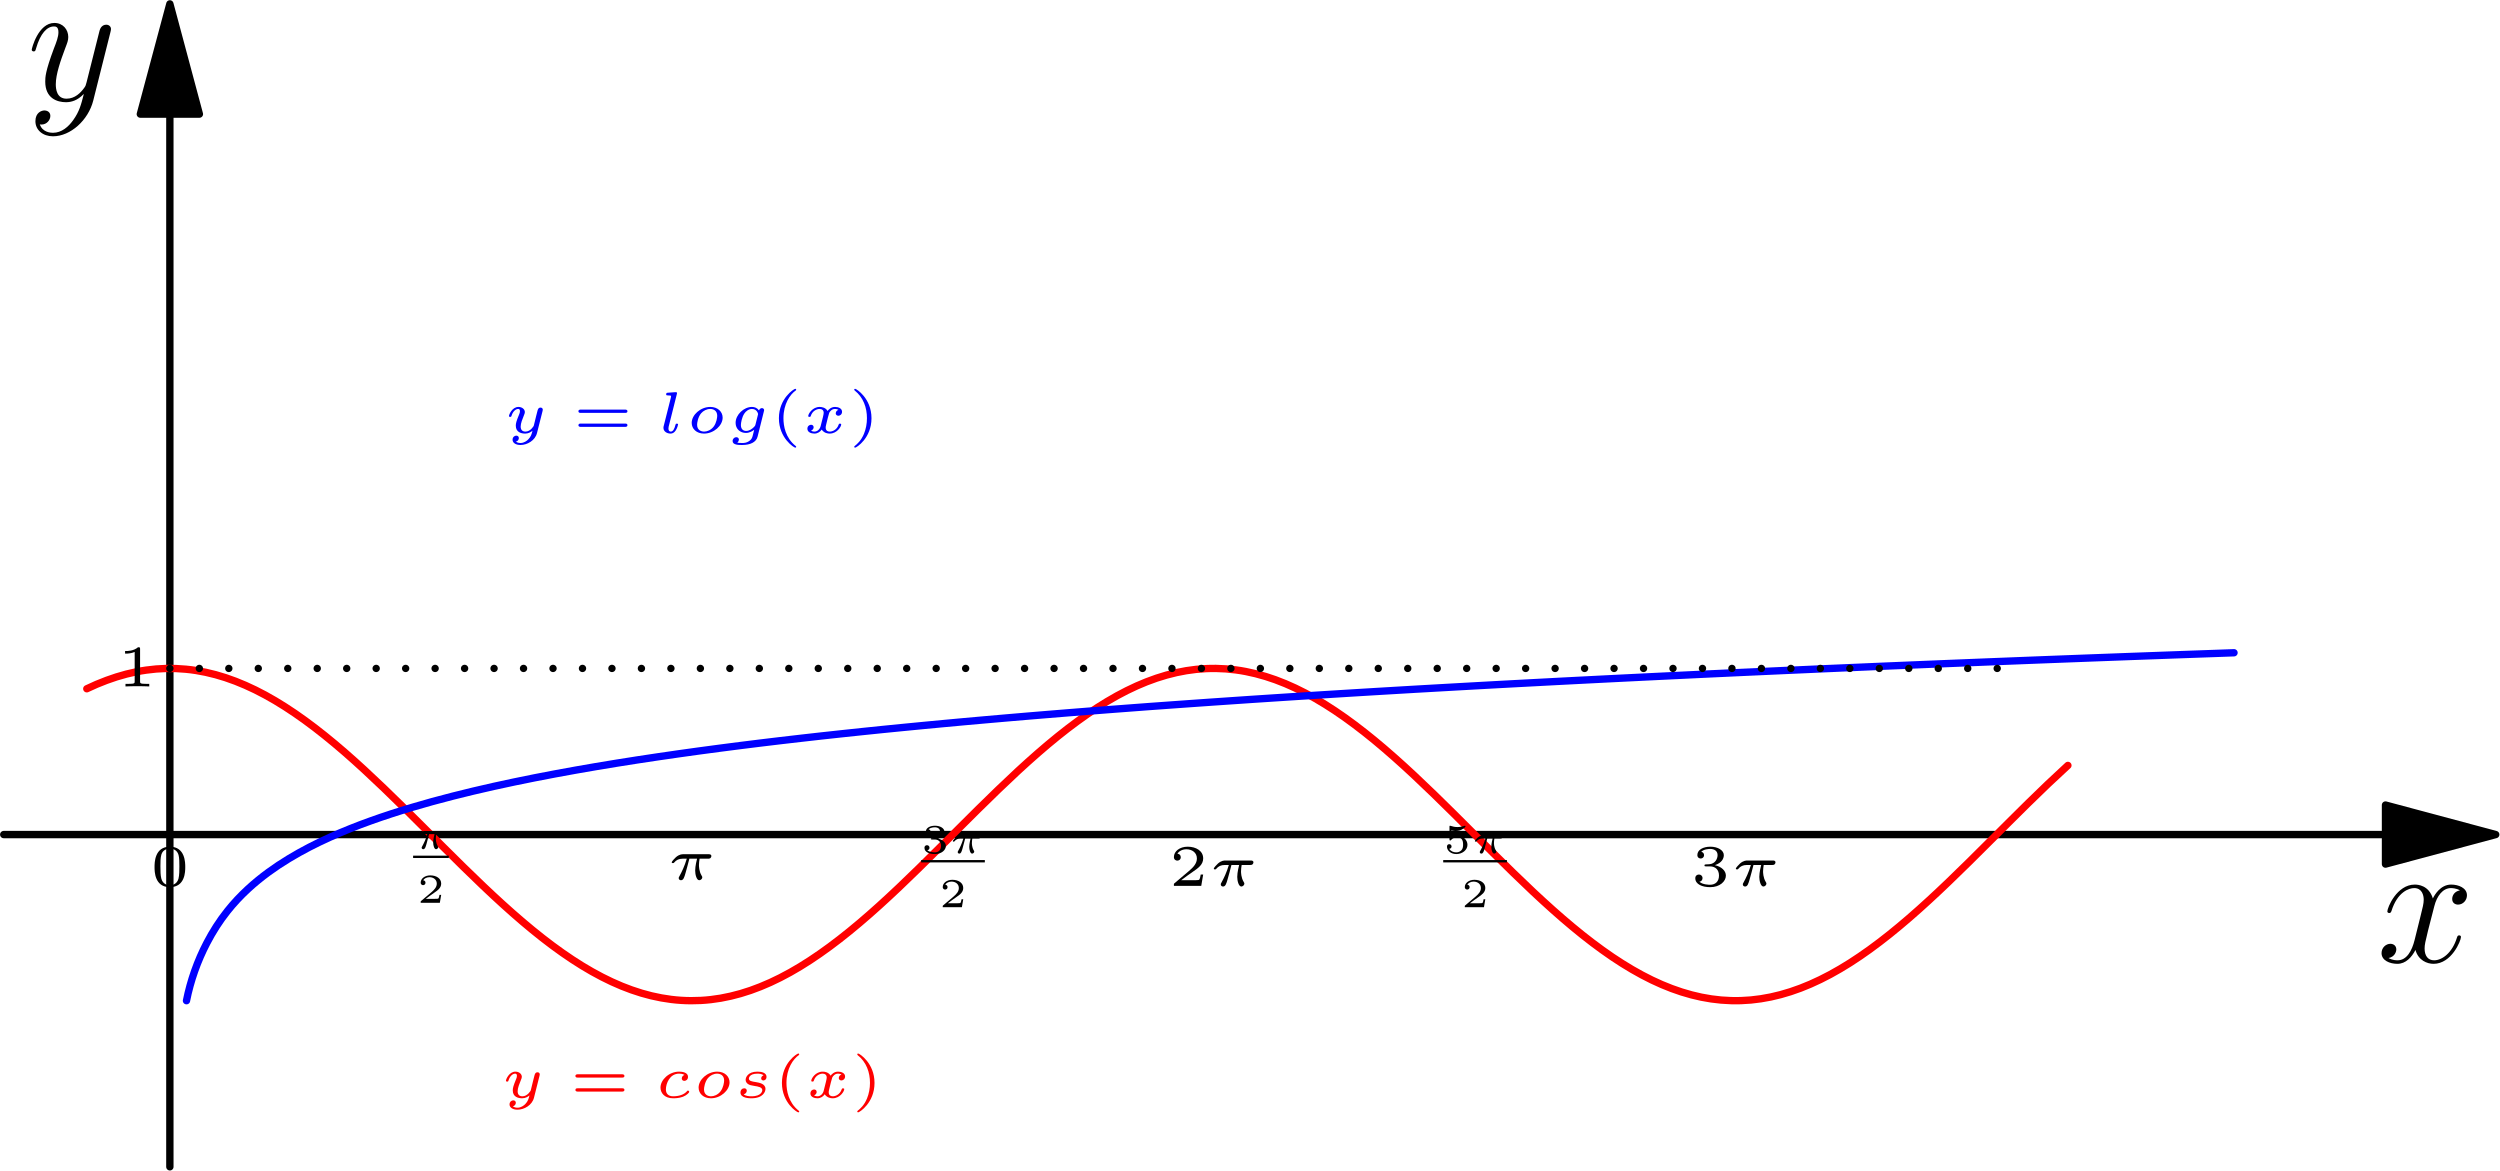 <?xml version='1.0' encoding='UTF-8'?>
<!-- This file was generated by dvisvgm 2.6.3 -->
<svg version='1.1' xmlns='http://www.w3.org/2000/svg' xmlns:xlink='http://www.w3.org/1999/xlink' width='170.065pt' height='79.631pt' viewBox='56.409 53.858 170.065 79.631'>
<defs>
<path id='g2-40' d='M1.235 -2.033C1.235 -2.036 1.243 -2.047 1.243 -2.061C1.243 -2.072 1.238 -2.1 1.196 -2.1C1.14 -2.1 0.42 -1.652 0.42 -0.7C0.42 0.249 1.14 0.7 1.196 0.7C1.238 0.7 1.243 0.672 1.243 0.661C1.243 0.641 1.232 0.633 1.221 0.624C0.725 0.23 0.636 -0.339 0.636 -0.7C0.636 -1.386 0.952 -1.837 1.235 -2.033Z'/>
<path id='g2-41' d='M1.095 -0.7C1.095 -1.649 0.375 -2.1 0.319 -2.1C0.274 -2.1 0.274 -2.066 0.274 -2.061C0.274 -2.058 0.274 -2.041 0.291 -2.024C0.711 -1.691 0.879 -1.204 0.879 -0.7C0.879 -0.448 0.832 -0.185 0.736 0.045C0.602 0.364 0.426 0.518 0.288 0.63C0.28 0.636 0.274 0.65 0.274 0.661C0.274 0.666 0.274 0.7 0.319 0.7C0.375 0.7 1.095 0.252 1.095 -0.7Z'/>
<path id='g2-48' d='M1.683 -0.896C1.683 -1.098 1.683 -1.865 0.952 -1.865S0.221 -1.098 0.221 -0.896C0.221 -0.692 0.221 0.062 0.952 0.062S1.683 -0.692 1.683 -0.896ZM0.952 -0.031C0.848 -0.031 0.613 -0.067 0.543 -0.35C0.504 -0.501 0.501 -0.7 0.501 -0.93C0.501 -1.137 0.501 -1.33 0.546 -1.49C0.616 -1.725 0.832 -1.772 0.952 -1.772C1.159 -1.772 1.308 -1.666 1.364 -1.47C1.403 -1.327 1.403 -1.095 1.403 -0.93C1.403 -0.739 1.403 -0.512 1.361 -0.344C1.288 -0.073 1.064 -0.031 0.952 -0.031Z'/>
<path id='g2-49' d='M1.114 -1.781C1.114 -1.865 1.106 -1.865 1.014 -1.865C0.815 -1.686 0.504 -1.686 0.448 -1.686H0.4V-1.562H0.448C0.512 -1.562 0.694 -1.571 0.857 -1.641V-0.241C0.857 -0.154 0.857 -0.123 0.56 -0.123H0.42V0C0.574 -0.011 0.823 -0.011 0.986 -0.011S1.397 -0.011 1.551 0V-0.123H1.411C1.114 -0.123 1.114 -0.154 1.114 -0.241V-1.781Z'/>
<path id='g2-50' d='M1.649 -0.54H1.532C1.523 -0.487 1.495 -0.314 1.45 -0.286C1.428 -0.269 1.193 -0.269 1.151 -0.269H0.602C0.787 -0.406 0.994 -0.563 1.162 -0.675C1.414 -0.848 1.649 -1.011 1.649 -1.308C1.649 -1.666 1.31 -1.865 0.91 -1.865C0.532 -1.865 0.255 -1.646 0.255 -1.372C0.255 -1.226 0.378 -1.201 0.417 -1.201C0.493 -1.201 0.582 -1.252 0.582 -1.366C0.582 -1.467 0.51 -1.523 0.423 -1.532C0.501 -1.658 0.664 -1.742 0.851 -1.742C1.123 -1.742 1.35 -1.579 1.35 -1.305C1.35 -1.07 1.187 -0.89 0.972 -0.708L0.288 -0.129C0.26 -0.104 0.258 -0.104 0.255 -0.084V0H1.557L1.649 -0.54Z'/>
<path id='g2-51' d='M0.924 -0.927C1.182 -0.927 1.352 -0.767 1.352 -0.49C1.352 -0.204 1.176 -0.053 0.927 -0.053C0.896 -0.053 0.563 -0.053 0.42 -0.199C0.535 -0.216 0.568 -0.302 0.568 -0.37C0.568 -0.473 0.49 -0.54 0.398 -0.54C0.308 -0.54 0.224 -0.482 0.224 -0.364C0.224 -0.073 0.554 0.062 0.935 0.062C1.394 0.062 1.68 -0.216 1.68 -0.487C1.68 -0.717 1.476 -0.913 1.156 -0.986C1.492 -1.095 1.582 -1.308 1.582 -1.464C1.582 -1.694 1.296 -1.865 0.944 -1.865C0.599 -1.865 0.322 -1.719 0.322 -1.467C0.322 -1.336 0.428 -1.302 0.482 -1.302C0.563 -1.302 0.641 -1.361 0.641 -1.462C0.641 -1.526 0.608 -1.604 0.507 -1.621C0.627 -1.75 0.876 -1.758 0.935 -1.758C1.14 -1.758 1.285 -1.655 1.285 -1.464C1.285 -1.302 1.179 -1.047 0.885 -1.03C0.806 -1.028 0.795 -1.025 0.722 -1.022C0.692 -1.019 0.661 -1.016 0.661 -0.974C0.661 -0.927 0.689 -0.927 0.739 -0.927H0.924Z'/>
<path id='g2-53' d='M0.549 -1.543C0.697 -1.506 0.823 -1.506 0.854 -1.506C1.044 -1.506 1.184 -1.562 1.257 -1.602C1.324 -1.635 1.515 -1.756 1.515 -1.817C1.515 -1.859 1.484 -1.865 1.476 -1.865C1.47 -1.865 1.464 -1.865 1.434 -1.851C1.327 -1.814 1.154 -1.775 0.969 -1.775C0.809 -1.775 0.655 -1.803 0.507 -1.854C0.476 -1.865 0.47 -1.865 0.465 -1.865C0.426 -1.865 0.426 -1.831 0.426 -1.786V-0.946C0.426 -0.899 0.426 -0.862 0.479 -0.862C0.51 -0.862 0.512 -0.868 0.538 -0.899C0.644 -1.022 0.792 -1.084 0.983 -1.084C1.145 -1.084 1.235 -0.988 1.274 -0.93C1.338 -0.834 1.352 -0.708 1.352 -0.574C1.352 -0.456 1.341 -0.3 1.232 -0.19C1.106 -0.062 0.946 -0.053 0.885 -0.053C0.703 -0.053 0.498 -0.132 0.412 -0.297C0.529 -0.305 0.568 -0.389 0.568 -0.454C0.568 -0.543 0.501 -0.61 0.412 -0.61C0.35 -0.61 0.255 -0.574 0.255 -0.445C0.255 -0.171 0.524 0.062 0.89 0.062C1.308 0.062 1.649 -0.218 1.649 -0.566C1.649 -0.882 1.378 -1.176 0.988 -1.176C0.812 -1.176 0.669 -1.131 0.549 -1.039V-1.543Z'/>
<path id='g2-61' d='M2.495 -0.955C2.534 -0.955 2.604 -0.955 2.604 -1.033S2.523 -1.112 2.481 -1.112H0.395C0.353 -1.112 0.272 -1.112 0.272 -1.033S0.344 -0.955 0.381 -0.955H2.495ZM2.481 -0.288C2.523 -0.288 2.604 -0.288 2.604 -0.367S2.534 -0.445 2.495 -0.445H0.381C0.342 -0.445 0.272 -0.445 0.272 -0.367S0.353 -0.288 0.395 -0.288H2.481Z'/>
<path id='g4-120' d='M5.667 -4.878C5.284 -4.806 5.141 -4.519 5.141 -4.292C5.141 -4.005 5.368 -3.909 5.535 -3.909C5.894 -3.909 6.145 -4.22 6.145 -4.543C6.145 -5.045 5.571 -5.272 5.069 -5.272C4.34 -5.272 3.933 -4.555 3.826 -4.328C3.551 -5.224 2.809 -5.272 2.594 -5.272C1.375 -5.272 0.729 -3.706 0.729 -3.443C0.729 -3.395 0.777 -3.335 0.861 -3.335C0.956 -3.335 0.98 -3.407 1.004 -3.455C1.411 -4.782 2.212 -5.033 2.558 -5.033C3.096 -5.033 3.204 -4.531 3.204 -4.244C3.204 -3.981 3.132 -3.706 2.989 -3.132L2.582 -1.494C2.403 -0.777 2.056 -0.12 1.423 -0.12C1.363 -0.12 1.064 -0.12 0.813 -0.275C1.243 -0.359 1.339 -0.717 1.339 -0.861C1.339 -1.1 1.16 -1.243 0.933 -1.243C0.646 -1.243 0.335 -0.992 0.335 -0.61C0.335 -0.108 0.897 0.12 1.411 0.12C1.985 0.12 2.391 -0.335 2.642 -0.825C2.833 -0.12 3.431 0.12 3.873 0.12C5.093 0.12 5.738 -1.447 5.738 -1.71C5.738 -1.769 5.691 -1.817 5.619 -1.817C5.511 -1.817 5.499 -1.757 5.464 -1.662C5.141 -0.61 4.447 -0.12 3.909 -0.12C3.491 -0.12 3.264 -0.43 3.264 -0.921C3.264 -1.184 3.312 -1.375 3.503 -2.164L3.921 -3.79C4.101 -4.507 4.507 -5.033 5.057 -5.033C5.081 -5.033 5.416 -5.033 5.667 -4.878Z'/>
<path id='g4-121' d='M3.144 1.339C2.821 1.793 2.355 2.2 1.769 2.2C1.626 2.2 1.052 2.176 0.873 1.626C0.909 1.638 0.968 1.638 0.992 1.638C1.351 1.638 1.59 1.327 1.59 1.052S1.363 0.681 1.184 0.681C0.992 0.681 0.574 0.825 0.574 1.411C0.574 2.02 1.088 2.439 1.769 2.439C2.965 2.439 4.172 1.339 4.507 0.012L5.679 -4.651C5.691 -4.71 5.715 -4.782 5.715 -4.854C5.715 -5.033 5.571 -5.153 5.392 -5.153C5.284 -5.153 5.033 -5.105 4.937 -4.746L4.053 -1.231C3.993 -1.016 3.993 -0.992 3.897 -0.861C3.658 -0.526 3.264 -0.12 2.69 -0.12C2.02 -0.12 1.961 -0.777 1.961 -1.1C1.961 -1.781 2.283 -2.702 2.606 -3.563C2.738 -3.909 2.809 -4.077 2.809 -4.316C2.809 -4.818 2.451 -5.272 1.865 -5.272C0.765 -5.272 0.323 -3.539 0.323 -3.443C0.323 -3.395 0.371 -3.335 0.454 -3.335C0.562 -3.335 0.574 -3.383 0.622 -3.551C0.909 -4.555 1.363 -5.033 1.829 -5.033C1.937 -5.033 2.14 -5.033 2.14 -4.639C2.14 -4.328 2.008 -3.981 1.829 -3.527C1.243 -1.961 1.243 -1.566 1.243 -1.279C1.243 -0.143 2.056 0.12 2.654 0.12C3.001 0.12 3.431 0.012 3.85 -0.43L3.862 -0.418C3.682 0.287 3.563 0.753 3.144 1.339Z'/>
<use id='g3-40' xlink:href='#g2-40' transform='scale(1.429)'/>
<use id='g3-41' xlink:href='#g2-41' transform='scale(1.429)'/>
<use id='g3-48' xlink:href='#g2-48' transform='scale(1.429)'/>
<use id='g3-49' xlink:href='#g2-49' transform='scale(1.429)'/>
<use id='g3-50' xlink:href='#g2-50' transform='scale(1.429)'/>
<use id='g3-51' xlink:href='#g2-51' transform='scale(1.429)'/>
<use id='g3-61' xlink:href='#g2-61' transform='scale(1.429)'/>
<use id='g1-25' xlink:href='#g0-25' transform='scale(1.429)'/>
<use id='g1-99' xlink:href='#g0-99' transform='scale(1.429)'/>
<use id='g1-103' xlink:href='#g0-103' transform='scale(1.429)'/>
<use id='g1-108' xlink:href='#g0-108' transform='scale(1.429)'/>
<use id='g1-111' xlink:href='#g0-111' transform='scale(1.429)'/>
<use id='g1-115' xlink:href='#g0-115' transform='scale(1.429)'/>
<use id='g1-120' xlink:href='#g0-120' transform='scale(1.429)'/>
<use id='g1-121' xlink:href='#g0-121' transform='scale(1.429)'/>
<path id='g0-25' d='M1.974 -0.994C2.024 -0.994 2.052 -0.994 2.092 -1.022C2.108 -1.039 2.136 -1.078 2.136 -1.117C2.136 -1.207 2.052 -1.207 2.005 -1.207H0.804C0.742 -1.207 0.616 -1.207 0.451 -1.067C0.375 -1 0.249 -0.857 0.249 -0.823C0.249 -0.784 0.288 -0.784 0.305 -0.784C0.344 -0.784 0.344 -0.787 0.367 -0.812C0.462 -0.932 0.596 -0.994 0.767 -0.994H0.966C0.865 -0.644 0.722 -0.353 0.624 -0.176C0.582 -0.104 0.582 -0.098 0.582 -0.07C0.582 -0.006 0.633 0.031 0.689 0.031C0.806 0.031 0.846 -0.098 0.91 -0.325C0.974 -0.543 1.025 -0.745 1.089 -0.994H1.456C1.445 -0.952 1.366 -0.647 1.366 -0.426C1.366 -0.232 1.436 0.031 1.56 0.031C1.627 0.031 1.705 -0.034 1.705 -0.106C1.705 -0.137 1.694 -0.151 1.674 -0.185C1.546 -0.395 1.546 -0.641 1.546 -0.692C1.546 -0.787 1.56 -0.899 1.576 -0.994H1.974Z'/>
<path id='g0-99' d='M1.442 -1.081C1.392 -1.067 1.313 -1.008 1.313 -0.913C1.313 -0.84 1.366 -0.798 1.436 -0.798C1.504 -0.798 1.61 -0.851 1.61 -0.991C1.61 -1.201 1.338 -1.238 1.184 -1.238C0.711 -1.238 0.3 -0.851 0.3 -0.479C0.3 -0.235 0.479 0.031 0.902 0.031C0.955 0.031 1.179 0.031 1.369 -0.042C1.557 -0.115 1.669 -0.244 1.669 -0.274C1.669 -0.297 1.632 -0.339 1.607 -0.339C1.593 -0.339 1.59 -0.336 1.546 -0.291C1.42 -0.148 1.184 -0.064 0.904 -0.064C0.669 -0.064 0.557 -0.196 0.557 -0.389C0.557 -0.675 0.742 -1.142 1.184 -1.142C1.215 -1.142 1.355 -1.142 1.442 -1.081Z'/>
<path id='g0-103' d='M1.764 -1.019C1.778 -1.07 1.778 -1.075 1.778 -1.084C1.778 -1.131 1.742 -1.182 1.674 -1.182C1.618 -1.182 1.557 -1.142 1.534 -1.072C1.442 -1.196 1.322 -1.238 1.198 -1.238C0.815 -1.238 0.42 -0.874 0.42 -0.479C0.42 -0.185 0.644 0 0.91 0C1.089 0 1.24 -0.098 1.305 -0.151C1.299 -0.123 1.249 0.067 1.238 0.115C1.212 0.216 1.193 0.3 1.064 0.389C0.932 0.479 0.809 0.479 0.728 0.479C0.706 0.479 0.501 0.476 0.501 0.459L0.512 0.451C0.563 0.406 0.577 0.344 0.577 0.316C0.577 0.269 0.543 0.202 0.451 0.202C0.361 0.202 0.277 0.28 0.277 0.386C0.277 0.574 0.563 0.574 0.731 0.574C1.114 0.574 1.4 0.445 1.467 0.174L1.764 -1.019ZM1.366 -0.398C1.355 -0.353 1.352 -0.342 1.299 -0.286C1.196 -0.182 1.067 -0.095 0.921 -0.095C0.812 -0.095 0.672 -0.154 0.672 -0.375C0.672 -0.484 0.722 -0.75 0.829 -0.913C0.904 -1.036 1.05 -1.142 1.198 -1.142C1.431 -1.142 1.49 -0.924 1.49 -0.899C1.49 -0.893 1.487 -0.874 1.481 -0.857L1.366 -0.398Z'/>
<path id='g0-108' d='M0.932 -1.837C0.944 -1.876 0.944 -1.882 0.944 -1.896C0.944 -1.943 0.902 -1.943 0.857 -1.94L0.512 -1.915C0.465 -1.912 0.459 -1.91 0.445 -1.898C0.434 -1.884 0.426 -1.851 0.426 -1.834C0.426 -1.786 0.47 -1.786 0.51 -1.786C0.608 -1.786 0.63 -1.778 0.661 -1.767C0.661 -1.744 0.658 -1.714 0.65 -1.68L0.311 -0.336C0.302 -0.305 0.297 -0.28 0.297 -0.241C0.297 -0.073 0.462 0.031 0.636 0.031C0.728 0.031 0.804 -0.011 0.871 -0.104C0.952 -0.218 0.994 -0.386 0.994 -0.403C0.994 -0.442 0.946 -0.442 0.935 -0.442C0.885 -0.442 0.882 -0.426 0.868 -0.381C0.823 -0.199 0.756 -0.064 0.647 -0.064C0.568 -0.064 0.535 -0.126 0.535 -0.213C0.535 -0.244 0.538 -0.274 0.546 -0.302L0.932 -1.837Z'/>
<path id='g0-111' d='M1.77 -0.728C1.77 -1.008 1.54 -1.238 1.182 -1.238C0.714 -1.238 0.297 -0.857 0.297 -0.479C0.297 -0.193 0.529 0.031 0.885 0.031C1.352 0.031 1.77 -0.353 1.77 -0.728ZM0.89 -0.064C0.753 -0.064 0.554 -0.129 0.554 -0.392C0.554 -0.476 0.591 -0.75 0.745 -0.935C0.851 -1.058 1.016 -1.142 1.176 -1.142C1.33 -1.142 1.512 -1.064 1.512 -0.815C1.512 -0.736 1.478 -0.476 1.341 -0.3C1.212 -0.132 1.028 -0.064 0.89 -0.064Z'/>
<path id='g0-115' d='M1.42 -1.058C1.322 -1.03 1.308 -0.946 1.308 -0.918C1.308 -0.848 1.366 -0.818 1.414 -0.818C1.448 -0.818 1.562 -0.843 1.562 -0.991C1.562 -1.179 1.341 -1.238 1.131 -1.238C0.658 -1.238 0.568 -0.949 0.568 -0.848S0.627 -0.689 0.678 -0.65C0.756 -0.594 0.84 -0.582 0.988 -0.557C1.165 -0.529 1.361 -0.498 1.361 -0.356C1.361 -0.353 1.361 -0.064 0.846 -0.064C0.739 -0.064 0.566 -0.073 0.476 -0.16C0.577 -0.182 0.622 -0.263 0.622 -0.33C0.622 -0.409 0.563 -0.445 0.501 -0.445C0.406 -0.445 0.322 -0.37 0.322 -0.244C0.322 0.031 0.759 0.031 0.84 0.031C1.414 0.031 1.512 -0.3 1.512 -0.414C1.512 -0.666 1.204 -0.714 1.058 -0.739C0.86 -0.77 0.722 -0.792 0.722 -0.907C0.722 -0.91 0.722 -1.142 1.126 -1.142C1.198 -1.142 1.347 -1.137 1.42 -1.058Z'/>
<path id='g0-120' d='M1.739 -1.098C1.61 -1.058 1.61 -0.935 1.61 -0.932C1.61 -0.885 1.644 -0.818 1.736 -0.818C1.814 -0.818 1.91 -0.885 1.91 -1.008C1.91 -1.173 1.725 -1.238 1.576 -1.238C1.394 -1.238 1.277 -1.12 1.221 -1.047C1.128 -1.207 0.949 -1.238 0.848 -1.238C0.498 -1.238 0.3 -0.907 0.3 -0.804C0.3 -0.764 0.344 -0.764 0.358 -0.764C0.384 -0.764 0.406 -0.767 0.417 -0.798C0.501 -1.072 0.731 -1.142 0.837 -1.142C0.93 -1.142 1.036 -1.103 1.036 -0.955C1.036 -0.885 0.986 -0.692 0.89 -0.319C0.848 -0.16 0.72 -0.064 0.599 -0.064C0.58 -0.064 0.498 -0.064 0.431 -0.109C0.557 -0.154 0.557 -0.26 0.557 -0.272C0.557 -0.353 0.496 -0.389 0.434 -0.389C0.364 -0.389 0.26 -0.333 0.26 -0.199C0.26 -0.028 0.451 0.031 0.594 0.031C0.748 0.031 0.874 -0.059 0.941 -0.16C1.053 0.008 1.232 0.031 1.319 0.031C1.672 0.031 1.87 -0.302 1.87 -0.403C1.87 -0.442 1.823 -0.442 1.812 -0.442C1.764 -0.442 1.758 -0.426 1.75 -0.4C1.669 -0.148 1.453 -0.064 1.33 -0.064C1.246 -0.064 1.131 -0.095 1.131 -0.252C1.131 -0.286 1.131 -0.305 1.154 -0.4C1.201 -0.596 1.277 -0.907 1.299 -0.958C1.336 -1.03 1.428 -1.142 1.571 -1.142C1.579 -1.142 1.674 -1.142 1.739 -1.098Z'/>
<path id='g0-121' d='M1.854 -1.044C1.865 -1.086 1.865 -1.106 1.865 -1.109C1.865 -1.17 1.814 -1.207 1.761 -1.207C1.649 -1.207 1.627 -1.109 1.607 -1.033L1.548 -0.801L1.462 -0.451C1.45 -0.414 1.436 -0.356 1.434 -0.339C1.431 -0.328 1.28 -0.064 1.042 -0.064C0.913 -0.064 0.812 -0.126 0.812 -0.305C0.812 -0.459 0.896 -0.664 0.977 -0.865C0.991 -0.899 1.011 -0.944 1.011 -0.991C1.011 -1.128 0.879 -1.238 0.706 -1.238C0.412 -1.238 0.255 -0.879 0.255 -0.804C0.255 -0.764 0.3 -0.764 0.314 -0.764C0.361 -0.764 0.364 -0.778 0.378 -0.82C0.437 -1.014 0.568 -1.142 0.694 -1.142C0.748 -1.142 0.778 -1.112 0.778 -1.036C0.778 -0.98 0.762 -0.941 0.742 -0.89C0.605 -0.557 0.58 -0.456 0.58 -0.344C0.58 -0.034 0.84 0.031 1.028 0.031C1.187 0.031 1.305 -0.048 1.375 -0.106C1.336 0.05 1.305 0.174 1.173 0.308C1.109 0.372 0.977 0.479 0.804 0.479C0.753 0.479 0.65 0.47 0.585 0.412C0.711 0.381 0.725 0.272 0.725 0.244C0.725 0.162 0.661 0.129 0.602 0.129C0.521 0.129 0.426 0.196 0.426 0.325C0.426 0.465 0.568 0.574 0.804 0.574C1.123 0.574 1.501 0.361 1.59 0.003L1.854 -1.044Z'/>
</defs>
<g id='page1'><g>
<g transform='matrix(0.996 0 0 0.996 67.964 110.63)'>
<path d='M 0 -49.206L 0 22.693' fill='none' stroke='#000000' stroke-linecap='round' stroke-linejoin='round' stroke-miterlimit='10.037' stroke-width='0.502'/>
</g></g><g>
<g transform='matrix(0.996 0 0 0.996 67.964 110.63)'>
<path d='M 0 -56.734L -2.017 -49.206L 2.017 -49.206L 0 -56.734Z' fill='#000000'/>
</g></g><g>
<g transform='matrix(0.996 0 0 0.996 67.964 110.63)'>
<path d='M 0 -56.734L -2.017 -49.206L 2.017 -49.206L 0 -56.734Z' fill='none' stroke='#000000' stroke-linecap='round' stroke-linejoin='round' stroke-miterlimit='10.037' stroke-width='0.502'/>
</g></g><use x='58.244' y='60.691' xlink:href='#g4-121'/><g>
<g transform='matrix(0.996 0 0 0.996 67.964 110.63)'>
<path d='M 151.326 0L -11.347 -0' fill='none' stroke='#000000' stroke-linecap='round' stroke-linejoin='round' stroke-miterlimit='10.037' stroke-width='0.502'/>
</g></g><g>
<g transform='matrix(0.996 0 0 0.996 67.964 110.63)'>
<path d='M 158.854 0L 151.326 -2.017L 151.326 2.017L 158.854 0Z' fill='#000000'/>
</g></g><g>
<g transform='matrix(0.996 0 0 0.996 67.964 110.63)'>
<path d='M 158.854 0L 151.326 -2.017L 151.326 2.017L 158.854 0Z' fill='none' stroke='#000000' stroke-linecap='round' stroke-linejoin='round' stroke-miterlimit='10.037' stroke-width='0.502'/>
</g></g><use x='218.081' y='119.304' xlink:href='#g4-120'/>
<g transform='matrix(0.996 0 0 0.996 67.964 110.63)'>
<path d='M -5.673 -9.958C -5.232 -10.171 -4.78 -10.364 -4.32 -10.534C -3.877 -10.699 -3.425 -10.842 -2.967 -10.961C -2.522 -11.076 -2.07 -11.168 -1.614 -11.232C -1.166 -11.296 -0.714 -11.333 -0.261 -11.344C 0.191 -11.354 0.642 -11.337 1.092 -11.294C 1.547 -11.251 1.998 -11.18 2.445 -11.084C 2.902 -10.986 3.354 -10.863 3.798 -10.717C 4.257 -10.566 4.708 -10.392 5.151 -10.197C 5.612 -9.995 6.062 -9.773 6.504 -9.533C 6.965 -9.283 7.416 -9.015 7.857 -8.733C 8.318 -8.439 8.768 -8.13 9.21 -7.809C 9.67 -7.476 10.12 -7.13 10.563 -6.775C 11.022 -6.407 11.473 -6.029 11.917 -5.644C 12.374 -5.247 12.824 -4.842 13.27 -4.432C 13.725 -4.013 14.176 -3.588 14.623 -3.158C 15.077 -2.722 15.527 -2.282 15.976 -1.839C 16.428 -1.393 16.879 -0.944 17.329 -0.494C 17.78 -0.044 18.23 0.407 18.682 0.858C 19.131 1.306 19.582 1.753 20.035 2.198C 20.483 2.637 20.933 3.074 21.388 3.506C 21.834 3.931 22.285 4.351 22.741 4.765C 23.186 5.169 23.637 5.567 24.094 5.956C 24.538 6.334 24.988 6.704 25.447 7.063C 25.89 7.41 26.34 7.746 26.8 8.069C 27.242 8.38 27.693 8.679 28.153 8.961C 28.595 9.232 29.046 9.488 29.506 9.725C 29.948 9.953 30.399 10.163 30.86 10.352C 31.303 10.533 31.754 10.694 32.213 10.831C 32.657 10.964 33.109 11.073 33.566 11.156C 34.013 11.238 34.465 11.294 34.919 11.323C 35.369 11.352 35.821 11.354 36.272 11.329C 36.725 11.305 37.177 11.252 37.625 11.175C 38.081 11.095 38.533 10.99 38.978 10.861C 39.437 10.729 39.888 10.571 40.331 10.393C 40.791 10.209 41.242 10.002 41.684 9.778C 42.145 9.544 42.596 9.292 43.037 9.024C 43.498 8.745 43.948 8.449 44.39 8.141C 44.85 7.821 45.301 7.487 45.743 7.143C 46.202 6.787 46.653 6.419 47.096 6.044C 47.554 5.656 48.005 5.261 48.45 4.858C 48.906 4.446 49.356 4.027 49.803 3.604C 50.257 3.173 50.708 2.737 51.156 2.299C 51.609 1.855 52.059 1.408 52.509 0.96C 52.96 0.51 53.411 0.059 53.862 -0.392C 54.312 -0.841 54.762 -1.291 55.215 -1.738C 55.663 -2.181 56.114 -2.622 56.568 -3.059C 57.015 -3.49 57.465 -3.916 57.921 -4.338C 58.367 -4.749 58.817 -5.155 59.274 -5.554C 59.718 -5.941 60.169 -6.322 60.627 -6.692C 61.07 -7.05 61.521 -7.398 61.98 -7.734C 62.422 -8.058 62.873 -8.37 63.333 -8.667C 63.775 -8.952 64.226 -9.223 64.686 -9.477C 65.128 -9.72 65.579 -9.946 66.039 -10.152C 66.482 -10.35 66.933 -10.528 67.392 -10.683C 67.837 -10.832 68.288 -10.96 68.746 -11.062C 69.192 -11.161 69.644 -11.236 70.099 -11.284C 70.548 -11.331 71 -11.352 71.452 -11.346C 71.904 -11.339 72.356 -11.306 72.805 -11.246C 73.26 -11.186 73.712 -11.098 74.158 -10.987C 74.616 -10.873 75.067 -10.733 75.511 -10.572C 75.971 -10.405 76.422 -10.215 76.864 -10.007C 77.325 -9.79 77.775 -9.552 78.217 -9.299C 78.678 -9.035 79.128 -8.754 79.57 -8.46C 80.03 -8.153 80.481 -7.832 80.923 -7.5C 81.382 -7.155 81.833 -6.799 82.276 -6.434C 82.734 -6.056 83.185 -5.67 83.629 -5.276C 84.086 -4.872 84.537 -4.46 84.982 -4.044C 85.438 -3.618 85.888 -3.188 86.335 -2.754C 86.789 -2.313 87.24 -1.87 87.689 -1.425C 88.141 -0.976 88.591 -0.526 89.042 -0.075C 89.492 0.375 89.943 0.826 90.395 1.275C 90.844 1.721 91.294 2.166 91.748 2.607C 92.195 3.043 92.646 3.475 93.101 3.903C 93.547 4.321 93.997 4.735 94.454 5.142C 94.898 5.539 95.349 5.928 95.807 6.309C 96.25 6.678 96.701 7.038 97.16 7.386C 97.603 7.722 98.053 8.047 98.513 8.359C 98.955 8.657 99.406 8.943 99.866 9.212C 100.308 9.47 100.759 9.712 101.219 9.935C 101.662 10.148 102.113 10.344 102.572 10.516C 103.016 10.683 103.467 10.828 103.925 10.948C 104.371 11.066 104.823 11.159 105.278 11.225C 105.727 11.291 106.179 11.33 106.632 11.342C 107.083 11.355 107.535 11.34 107.985 11.299C 108.439 11.257 108.891 11.188 109.338 11.094C 109.795 10.998 110.246 10.877 110.691 10.732C 111.15 10.584 111.601 10.411 112.044 10.218C 112.504 10.018 112.955 9.797 113.397 9.559C 113.858 9.311 114.308 9.044 114.75 8.764C 115.21 8.471 115.661 8.163 116.103 7.844C 116.563 7.512 117.013 7.167 117.456 6.813C 117.915 6.446 118.365 6.069 118.809 5.685C 119.266 5.289 119.717 4.886 120.162 4.476C 120.618 4.057 121.069 3.633 121.515 3.204C 121.97 2.768 122.42 2.329 122.868 1.887C 123.321 1.44 123.772 0.991 124.221 0.542C 124.673 0.091 125.123 -0.36 125.575 -0.81C 126.024 -1.259 126.475 -1.706 126.928 -2.151C 127.376 -2.591 127.826 -3.028 128.281 -3.461C 128.727 -3.886 129.178 -4.306 129.634 -4.722' fill='none' stroke='#ff0000' stroke-linecap='round' stroke-linejoin='round' stroke-miterlimit='10.037' stroke-width='0.502'/>
</g>
<g transform='matrix(0.996 0 0 0.996 67.964 110.63)'>
<path d='M 1.135 11.347C 1.412 9.968 1.883 8.636 2.533 7.389C 2.931 6.625 3.395 5.897 3.932 5.223C 4.358 4.687 4.827 4.188 5.33 3.723C 5.773 3.314 6.242 2.932 6.729 2.575C 7.18 2.244 7.648 1.935 8.127 1.645C 8.584 1.368 9.051 1.108 9.525 0.862C 9.985 0.624 10.452 0.4 10.924 0.187C 11.386 -0.021 11.852 -0.218 12.322 -0.406C 12.785 -0.592 13.252 -0.768 13.721 -0.936C 14.184 -1.103 14.651 -1.262 15.119 -1.414C 15.584 -1.566 16.05 -1.711 16.518 -1.85C 16.982 -1.989 17.449 -2.122 17.916 -2.251C 18.381 -2.379 18.847 -2.502 19.315 -2.621C 19.78 -2.74 20.246 -2.855 20.713 -2.966C 21.178 -3.076 21.645 -3.184 22.111 -3.288C 22.577 -3.391 23.043 -3.492 23.51 -3.59C 23.976 -3.687 24.442 -3.782 24.909 -3.875C 25.374 -3.967 25.84 -4.056 26.307 -4.144C 26.773 -4.231 27.239 -4.316 27.705 -4.399C 28.171 -4.482 28.637 -4.563 29.104 -4.642C 29.57 -4.721 30.036 -4.798 30.502 -4.873C 30.968 -4.948 31.434 -5.022 31.901 -5.094C 32.367 -5.166 32.833 -5.236 33.299 -5.305C 33.765 -5.374 34.231 -5.442 34.698 -5.508C 35.164 -5.574 35.63 -5.639 36.096 -5.703C 36.562 -5.766 37.028 -5.829 37.495 -5.89C 37.961 -5.951 38.427 -6.011 38.893 -6.071C 39.359 -6.13 39.825 -6.188 40.291 -6.245C 40.758 -6.302 41.224 -6.358 41.69 -6.413C 42.156 -6.468 42.622 -6.522 43.088 -6.575C 43.554 -6.629 44.021 -6.681 44.487 -6.733C 44.953 -6.784 45.419 -6.835 45.885 -6.885C 46.351 -6.935 46.818 -6.985 47.284 -7.033C 47.75 -7.082 48.216 -7.13 48.682 -7.177C 49.148 -7.224 49.614 -7.27 50.081 -7.316C 50.547 -7.362 51.013 -7.407 51.479 -7.452C 51.945 -7.497 52.411 -7.541 52.878 -7.584C 53.344 -7.628 53.81 -7.67 54.276 -7.713C 54.742 -7.755 55.208 -7.797 55.675 -7.838C 56.141 -7.879 56.607 -7.92 57.073 -7.96C 57.539 -8.001 58.005 -8.04 58.471 -8.08C 58.938 -8.119 59.404 -8.158 59.87 -8.196C 60.336 -8.235 60.802 -8.272 61.268 -8.31C 61.734 -8.347 62.201 -8.385 62.667 -8.421C 63.133 -8.458 63.599 -8.494 64.065 -8.53C 64.531 -8.566 64.998 -8.601 65.464 -8.636C 65.93 -8.671 66.396 -8.706 66.862 -8.741C 67.328 -8.775 67.794 -8.809 68.261 -8.842C 68.727 -8.876 69.193 -8.909 69.659 -8.942C 70.125 -8.975 70.591 -9.008 71.058 -9.04C 71.524 -9.073 71.99 -9.105 72.456 -9.136C 72.922 -9.168 73.388 -9.2 73.855 -9.231C 74.321 -9.262 74.787 -9.293 75.253 -9.323C 75.719 -9.354 76.185 -9.384 76.651 -9.414C 77.118 -9.444 77.584 -9.473 78.05 -9.503C 78.516 -9.532 78.982 -9.562 79.448 -9.59C 79.915 -9.619 80.381 -9.648 80.847 -9.676C 81.313 -9.705 81.779 -9.733 82.245 -9.761C 82.711 -9.789 83.177 -9.817 83.644 -9.844C 84.11 -9.871 84.576 -9.899 85.042 -9.926C 85.508 -9.953 85.974 -9.979 86.441 -10.006C 86.907 -10.033 87.373 -10.059 87.839 -10.085C 88.305 -10.111 88.771 -10.137 89.237 -10.163C 89.704 -10.189 90.17 -10.214 90.636 -10.24C 91.102 -10.265 91.568 -10.29 92.034 -10.315C 92.501 -10.34 92.967 -10.365 93.433 -10.389C 93.899 -10.414 94.365 -10.438 94.831 -10.463C 95.297 -10.487 95.764 -10.511 96.23 -10.535C 96.696 -10.559 97.162 -10.582 97.628 -10.606C 98.094 -10.629 98.561 -10.653 99.027 -10.676C 99.493 -10.699 99.959 -10.722 100.425 -10.745C 100.891 -10.768 101.357 -10.791 101.824 -10.813C 102.29 -10.836 102.756 -10.858 103.222 -10.88C 103.688 -10.903 104.154 -10.925 104.621 -10.947C 105.087 -10.969 105.553 -10.991 106.019 -11.012C 106.485 -11.034 106.951 -11.055 107.417 -11.077C 107.884 -11.098 108.35 -11.119 108.816 -11.14C 109.282 -11.162 109.748 -11.182 110.214 -11.203C 110.681 -11.224 111.147 -11.245 111.613 -11.265C 112.079 -11.286 112.545 -11.307 113.011 -11.327C 113.477 -11.347 113.944 -11.367 114.41 -11.387C 114.876 -11.408 115.342 -11.428 115.808 -11.447C 116.274 -11.467 116.741 -11.487 117.207 -11.507C 117.673 -11.526 118.139 -11.546 118.605 -11.565C 119.071 -11.584 119.537 -11.604 120.004 -11.623C 120.47 -11.642 120.936 -11.661 121.402 -11.68C 121.868 -11.699 122.334 -11.717 122.801 -11.736C 123.267 -11.755 123.733 -11.774 124.199 -11.792C 124.665 -11.81 125.131 -11.829 125.597 -11.847C 126.064 -11.866 126.53 -11.884 126.996 -11.902C 127.462 -11.92 127.928 -11.938 128.394 -11.956C 128.861 -11.974 129.327 -11.991 129.793 -12.009C 130.259 -12.027 130.725 -12.044 131.191 -12.062C 131.657 -12.079 132.124 -12.097 132.59 -12.114C 133.056 -12.132 133.522 -12.149 133.988 -12.166C 134.454 -12.183 134.92 -12.2 135.387 -12.217C 135.853 -12.234 136.319 -12.251 136.785 -12.268C 137.251 -12.284 137.717 -12.301 138.184 -12.318C 138.65 -12.335 139.116 -12.351 139.582 -12.367C 140.048 -12.384 140.514 -12.4 140.98 -12.417' fill='none' stroke='#0000ff' stroke-linecap='round' stroke-linejoin='round' stroke-miterlimit='10.037' stroke-width='0.502'/>
</g><use x='66.606' y='114.12' xlink:href='#g3-48'/>
<use x='84.511' y='111.595' xlink:href='#g0-25'/>
<rect x='84.511' y='112.065' height='0.16' width='2.428'/>
<use x='84.772' y='115.272' xlink:href='#g2-50'/>
<use x='101.747' y='113.692' xlink:href='#g1-25'/>
<use x='119.071' y='111.894' xlink:href='#g2-51'/>
<use x='120.977' y='111.894' xlink:href='#g0-25'/>
<rect x='119.071' y='112.364' height='0.16' width='4.333'/>
<use x='120.285' y='115.572' xlink:href='#g2-50'/>
<use x='135.9' y='114.12' xlink:href='#g3-50'/>
<use x='138.622' y='114.12' xlink:href='#g1-25'/>
<use x='154.585' y='111.894' xlink:href='#g2-53'/>
<use x='156.491' y='111.894' xlink:href='#g0-25'/>
<rect x='154.585' y='112.364' height='0.16' width='4.333'/>
<use x='155.799' y='115.572' xlink:href='#g2-50'/>
<use x='171.413' y='114.12' xlink:href='#g3-51'/>
<use x='174.135' y='114.12' xlink:href='#g1-25'/>
<g fill='#00f'>
<use x='90.668' y='83.309' xlink:href='#g1-121'/>
<use x='95.369' y='83.309' xlink:href='#g3-61'/>
<use x='101.116' y='83.309' xlink:href='#g1-108'/>
<use x='103.038' y='83.309' xlink:href='#g1-111'/>
<use x='105.849' y='83.309' xlink:href='#g1-103'/>
<use x='108.795' y='83.309' xlink:href='#g3-40'/>
<use x='110.961' y='83.309' xlink:href='#g1-120'/>
<use x='114.128' y='83.309' xlink:href='#g3-41'/>
</g>
<g fill='#f00'>
<use x='90.462' y='128.526' xlink:href='#g1-121'/>
<use x='95.164' y='128.526' xlink:href='#g3-61'/>
<use x='100.911' y='128.526' xlink:href='#g1-99'/>
<use x='103.508' y='128.526' xlink:href='#g1-111'/>
<use x='106.32' y='128.526' xlink:href='#g1-115'/>
<use x='109' y='128.526' xlink:href='#g3-40'/>
<use x='111.167' y='128.526' xlink:href='#g1-120'/>
<use x='114.334' y='128.526' xlink:href='#g3-41'/>
</g>
<g transform='matrix(0.996 0 0 0.996 67.964 110.63)'>
<path d='M 0 -11.347L 124.814 -11.347' fill='none' stroke='#000000' stroke-linecap='round' stroke-linejoin='round' stroke-miterlimit='10.037' stroke-width='0.502' stroke-dasharray='0,2.013'/>
</g><use x='64.346' y='100.554' xlink:href='#g3-49'/>
</g>
</svg>